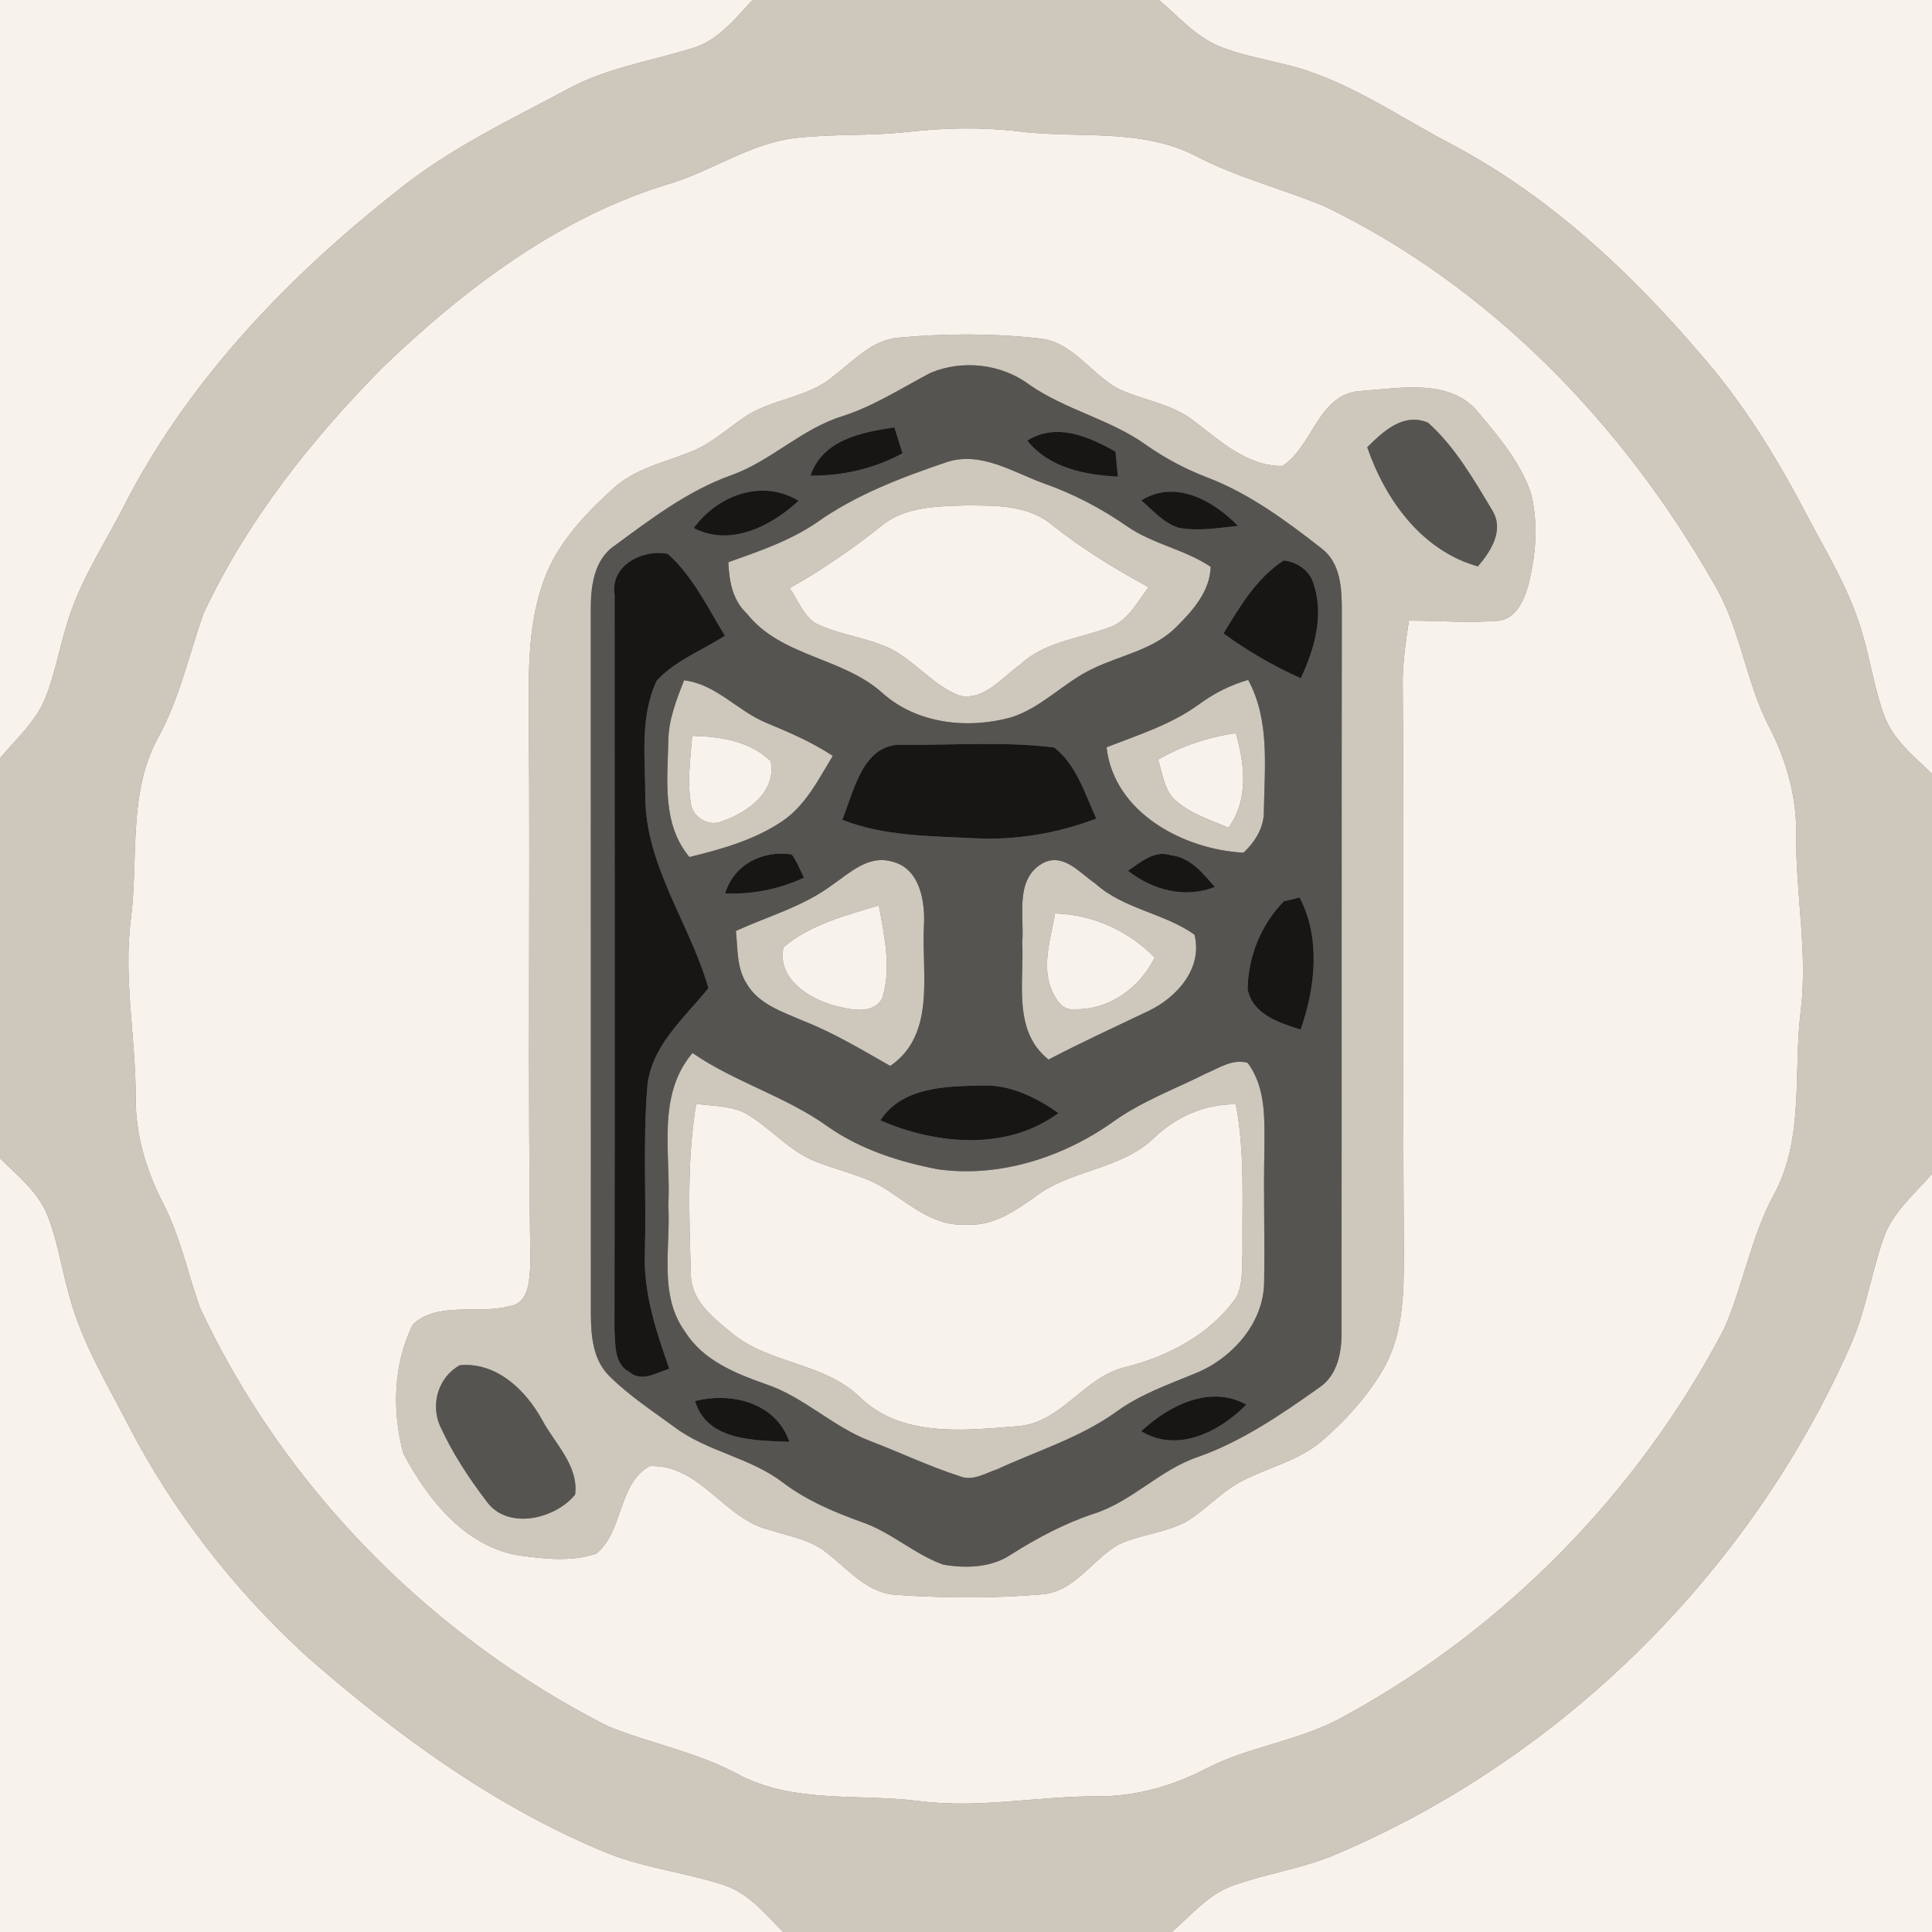 <?xml version="1.0" encoding="UTF-8" ?>
<!DOCTYPE svg PUBLIC "-//W3C//DTD SVG 1.1//EN" "http://www.w3.org/Graphics/SVG/1.1/DTD/svg11.dtd">
<svg width="250pt" height="250pt" viewBox="0 0 250 250" version="1.1" xmlns="http://www.w3.org/2000/svg">
<rect x="0" y="0" width="250" height="250" fill="#808080" stroke="none"/>
<g id="#f7f3ecff">
<path fill="#f7f3ec" opacity="1.00" d=" M 0.00 0.00 L 97.39 0.00 C 95.10 2.42 92.90 5.29 89.55 6.25 C 84.19 7.92 78.52 8.77 73.53 11.49 C 66.03 15.50 58.25 19.18 51.58 24.54 C 37.17 35.86 24.11 49.46 15.80 65.94 C 13.29 70.77 10.25 75.39 8.69 80.65 C 7.69 83.82 7.13 87.13 5.90 90.24 C 4.67 93.35 2.09 95.60 0.00 98.12 L 0.00 0.00 Z" />
<path fill="#f7f3ec" opacity="1.00" d=" M 149.97 0.00 L 250.00 0.00 L 250.00 100.13 C 247.67 97.85 244.93 95.71 243.80 92.54 C 242.54 89.14 242.05 85.52 241.01 82.05 C 239.37 76.23 236.10 71.09 233.34 65.78 C 229.63 58.73 225.38 51.93 220.13 45.92 C 211.04 35.26 200.61 25.50 188.17 18.85 C 180.79 15.03 173.87 9.95 165.62 8.18 C 162.96 7.51 160.23 7.01 157.69 5.96 C 154.65 4.66 152.45 2.08 149.97 0.00 Z" />
<path fill="#f7f3ec" opacity="1.00" d=" M 117.37 17.08 C 122.15 16.53 126.98 16.43 131.77 17.00 C 139.42 17.97 147.60 16.51 154.72 20.18 C 160.01 22.94 165.81 24.40 171.31 26.66 C 192.75 36.97 209.98 54.86 221.69 75.38 C 225.22 81.17 225.83 88.14 228.96 94.12 C 231.16 98.40 232.50 103.12 232.43 107.96 C 232.33 115.57 233.95 123.16 233.02 130.77 C 232.02 138.70 233.52 147.20 229.57 154.52 C 226.57 160.03 225.59 166.31 223.07 172.00 C 212.07 192.99 194.81 210.71 173.99 222.05 C 168.33 225.29 161.64 225.92 155.88 228.95 C 151.60 231.16 146.87 232.47 142.03 232.44 C 134.38 232.42 126.76 234.03 119.12 233.08 C 111.23 232.04 102.77 233.47 95.47 229.57 C 90.18 226.71 84.21 225.63 78.68 223.38 C 55.76 211.76 36.72 192.46 25.85 169.15 C 24.28 164.69 23.32 159.99 21.13 155.75 C 18.94 151.51 17.53 146.85 17.56 142.04 C 17.58 134.38 15.97 126.77 16.91 119.12 C 17.96 111.23 16.51 102.76 20.44 95.48 C 23.23 90.43 24.43 84.77 26.34 79.38 C 31.95 67.39 40.28 56.91 49.53 47.53 C 60.27 37.24 72.58 27.91 87.02 23.66 C 92.45 21.93 97.31 18.47 103.08 17.84 C 107.83 17.31 112.62 17.61 117.37 17.08 M 116.35 43.68 C 112.83 43.95 110.40 46.74 107.76 48.74 C 104.39 51.59 99.61 51.58 96.08 54.15 C 93.93 55.62 91.96 57.44 89.50 58.41 C 86.03 59.85 82.12 60.60 79.30 63.27 C 75.41 66.76 71.69 70.80 70.10 75.89 C 68.28 81.40 68.40 87.27 68.43 93.00 C 68.62 116.45 68.27 139.89 68.64 163.33 C 68.51 165.38 68.57 168.67 65.90 169.02 C 61.87 170.11 56.75 168.35 53.45 171.35 C 50.88 176.38 50.72 182.67 52.19 188.07 C 55.35 194.04 60.28 200.29 67.42 201.31 C 70.63 201.74 74.06 202.11 77.18 201.03 C 80.69 198.13 79.95 191.99 84.07 189.71 C 90.62 189.46 93.68 196.59 99.59 197.97 C 102.12 198.81 104.91 199.21 107.02 200.97 C 109.83 203.14 112.36 206.31 116.22 206.39 C 122.34 206.80 128.53 206.84 134.65 206.32 C 139.04 206.10 141.28 201.80 144.79 199.84 C 147.52 198.60 150.59 198.35 153.29 197.03 C 155.90 195.51 157.90 193.15 160.57 191.72 C 164.10 189.85 168.21 189.01 171.25 186.29 C 174.27 183.64 177.00 180.61 179.02 177.13 C 181.64 172.55 181.67 167.13 181.66 162.01 C 181.48 137.33 181.71 112.65 181.51 87.97 C 181.56 85.40 181.92 82.85 182.32 80.31 C 186.07 80.30 189.83 80.63 193.58 80.34 C 196.01 80.34 197.18 77.80 197.74 75.80 C 198.75 71.90 199.09 67.70 198.09 63.76 C 196.73 59.87 194.03 56.62 191.41 53.50 C 187.83 48.91 181.28 50.22 176.24 50.58 C 170.58 50.80 169.97 57.68 165.95 60.29 C 161.38 60.35 157.92 57.06 154.52 54.49 C 151.65 52.21 147.88 51.82 144.65 50.27 C 141.11 48.34 138.79 44.19 134.46 43.79 C 128.46 43.12 122.36 43.14 116.35 43.68 Z" />
<path fill="#f7f3ec" opacity="1.00" d=" M 114.07 68.04 C 117.11 65.53 121.25 65.52 124.99 65.40 C 128.79 65.41 133.01 65.33 136.10 67.90 C 140.00 71.00 144.24 73.61 148.62 75.98 C 147.11 77.95 145.88 80.53 143.30 81.26 C 139.48 82.66 135.12 83.08 132.02 85.99 C 129.66 87.64 127.39 90.68 124.18 90.02 C 120.77 88.71 118.50 85.62 115.29 83.97 C 112.14 82.44 108.52 82.18 105.40 80.58 C 103.90 79.47 103.21 77.61 102.19 76.10 C 106.37 73.75 110.32 71.03 114.07 68.04 Z" />
<path fill="#f7f3ec" opacity="1.00" d=" M 89.57 95.21 C 93.17 95.31 97.02 95.87 99.72 98.49 C 100.53 102.44 96.69 105.18 93.41 106.27 C 91.68 107.06 89.49 105.68 89.38 103.80 C 88.91 100.95 89.36 98.06 89.57 95.21 Z" />
<path fill="#f7f3ec" opacity="1.00" d=" M 149.86 98.30 C 152.95 96.51 156.36 95.37 159.91 94.88 C 161.09 98.93 161.59 103.46 158.97 107.09 C 156.67 106.13 154.21 105.35 152.28 103.71 C 150.65 102.39 150.46 100.17 149.86 98.30 Z" />
<path fill="#f7f3ec" opacity="1.00" d=" M 101.39 122.57 C 104.88 119.62 109.43 118.46 113.72 117.16 C 114.42 121.11 115.41 125.30 114.14 129.23 C 112.83 131.42 109.89 130.59 107.88 130.10 C 104.57 129.17 100.52 126.58 101.39 122.57 Z" />
<path fill="#f7f3ec" opacity="1.00" d=" M 136.53 118.20 C 141.42 118.35 145.99 120.43 149.42 123.90 C 147.45 127.85 143.51 130.74 138.98 130.59 C 137.37 130.77 136.55 129.18 136.01 127.93 C 134.80 124.76 135.99 121.37 136.53 118.20 Z" />
<path fill="#f7f3ec" opacity="1.00" d=" M 90.09 142.84 C 92.10 143.11 94.21 143.08 96.11 143.88 C 99.27 145.54 101.59 148.45 104.82 149.99 C 108.14 151.49 111.90 152.00 114.95 154.09 C 118.01 156.09 121.08 158.76 125.00 158.45 C 128.39 158.74 131.26 156.75 133.89 154.90 C 138.51 151.32 144.98 151.41 149.28 147.29 C 152.18 144.51 155.87 142.87 159.91 142.89 C 161.13 149.21 160.69 155.66 160.78 162.06 C 160.65 164.04 160.92 166.22 159.89 168.01 C 156.53 172.68 151.23 175.47 145.76 176.87 C 140.24 178.06 137.35 184.27 131.49 184.56 C 124.66 185.12 116.59 186.01 111.24 180.76 C 106.60 176.27 99.49 176.53 94.62 172.44 C 92.28 170.51 89.44 168.29 89.40 164.96 C 89.19 157.59 88.86 150.14 90.09 142.84 Z" />
<path fill="#f7f3ec" opacity="1.00" d=" M 0.00 149.89 C 2.32 152.17 5.03 154.32 6.22 157.47 C 7.52 160.84 8.02 164.44 9.03 167.89 C 10.62 173.76 13.80 178.99 16.57 184.35 C 22.39 195.62 30.32 205.76 39.67 214.32 C 51.12 224.34 63.56 233.47 77.66 239.41 C 82.71 241.64 88.27 242.19 93.50 243.87 C 96.78 244.88 99.00 247.65 101.33 250.00 L 0.00 250.00 L 0.00 149.89 Z" />
<path fill="#f7f3ec" opacity="1.00" d=" M 243.68 160.36 C 244.82 156.92 247.69 154.55 250.00 151.91 L 250.00 250.00 L 151.63 250.00 C 154.16 247.82 156.39 245.07 159.64 243.96 C 163.77 242.48 168.15 241.84 172.23 240.22 C 201.88 227.85 226.33 203.67 239.35 174.33 C 241.39 169.87 242.08 164.97 243.68 160.36 Z" />
</g>
<g id="#cec7bcff">
<path fill="#cec7bc" opacity="1.00" d=" M 97.39 0.00 L 149.97 0.00 C 152.45 2.08 154.65 4.66 157.69 5.96 C 160.23 7.01 162.96 7.51 165.62 8.18 C 173.87 9.95 180.79 15.03 188.17 18.85 C 200.61 25.50 211.04 35.26 220.13 45.92 C 225.38 51.93 229.63 58.73 233.34 65.78 C 236.10 71.09 239.37 76.23 241.01 82.05 C 242.05 85.52 242.54 89.14 243.80 92.54 C 244.93 95.71 247.67 97.85 250.00 100.13 L 250.00 151.91 C 247.69 154.55 244.82 156.92 243.68 160.36 C 242.08 164.97 241.39 169.87 239.35 174.33 C 226.33 203.67 201.88 227.85 172.23 240.22 C 168.15 241.84 163.77 242.48 159.64 243.96 C 156.39 245.07 154.16 247.82 151.63 250.00 L 101.33 250.00 C 99.00 247.65 96.78 244.88 93.50 243.87 C 88.27 242.19 82.71 241.64 77.66 239.41 C 63.56 233.47 51.12 224.34 39.67 214.32 C 30.32 205.76 22.39 195.62 16.57 184.35 C 13.80 178.99 10.62 173.76 9.03 167.89 C 8.02 164.44 7.52 160.84 6.22 157.47 C 5.03 154.32 2.32 152.17 0.00 149.89 L 0.00 98.12 C 2.09 95.60 4.67 93.35 5.90 90.24 C 7.13 87.13 7.69 83.82 8.69 80.65 C 10.25 75.39 13.29 70.77 15.80 65.94 C 24.11 49.46 37.17 35.86 51.58 24.54 C 58.25 19.18 66.03 15.50 73.53 11.49 C 78.52 8.77 84.19 7.92 89.55 6.25 C 92.90 5.29 95.10 2.42 97.39 0.00 M 117.37 17.08 C 112.62 17.61 107.83 17.31 103.08 17.84 C 97.31 18.47 92.45 21.93 87.02 23.66 C 72.58 27.91 60.27 37.24 49.53 47.53 C 40.28 56.91 31.95 67.39 26.34 79.38 C 24.43 84.77 23.23 90.43 20.44 95.48 C 16.51 102.76 17.96 111.23 16.91 119.12 C 15.97 126.77 17.58 134.38 17.56 142.04 C 17.53 146.85 18.94 151.51 21.13 155.75 C 23.32 159.99 24.28 164.69 25.85 169.15 C 36.72 192.46 55.76 211.76 78.68 223.38 C 84.21 225.63 90.18 226.71 95.47 229.57 C 102.77 233.47 111.23 232.04 119.12 233.08 C 126.76 234.03 134.38 232.42 142.03 232.44 C 146.87 232.47 151.60 231.16 155.88 228.95 C 161.64 225.92 168.33 225.29 173.99 222.05 C 194.81 210.71 212.07 192.99 223.07 172.00 C 225.59 166.31 226.57 160.03 229.57 154.52 C 233.52 147.20 232.02 138.70 233.02 130.77 C 233.95 123.16 232.33 115.57 232.43 107.96 C 232.50 103.12 231.16 98.40 228.96 94.12 C 225.83 88.14 225.22 81.17 221.69 75.38 C 209.98 54.86 192.75 36.97 171.31 26.66 C 165.81 24.40 160.01 22.94 154.72 20.18 C 147.60 16.51 139.42 17.97 131.77 17.00 C 126.98 16.43 122.15 16.53 117.37 17.08 Z" />
<path fill="#cec7bc" opacity="1.00" d=" M 116.35 43.68 C 122.36 43.14 128.46 43.12 134.46 43.79 C 138.79 44.19 141.11 48.34 144.65 50.27 C 147.88 51.82 151.65 52.21 154.52 54.49 C 157.92 57.06 161.38 60.35 165.95 60.29 C 169.97 57.68 170.58 50.80 176.24 50.58 C 181.28 50.22 187.83 48.91 191.41 53.50 C 194.03 56.62 196.73 59.87 198.09 63.76 C 199.09 67.70 198.75 71.90 197.74 75.80 C 197.18 77.80 196.01 80.34 193.58 80.34 C 189.83 80.63 186.07 80.30 182.32 80.31 C 181.92 82.85 181.56 85.40 181.51 87.97 C 181.71 112.65 181.48 137.33 181.66 162.01 C 181.67 167.13 181.64 172.55 179.02 177.13 C 177.00 180.61 174.27 183.64 171.25 186.29 C 168.21 189.01 164.10 189.85 160.57 191.72 C 157.90 193.15 155.90 195.51 153.29 197.03 C 150.59 198.35 147.52 198.60 144.79 199.84 C 141.28 201.80 139.04 206.10 134.65 206.32 C 128.53 206.84 122.34 206.80 116.22 206.39 C 112.36 206.31 109.83 203.14 107.02 200.97 C 104.91 199.21 102.12 198.81 99.59 197.97 C 93.68 196.59 90.62 189.46 84.07 189.71 C 79.95 191.99 80.69 198.13 77.18 201.03 C 74.06 202.11 70.63 201.74 67.42 201.31 C 60.28 200.29 55.35 194.04 52.19 188.07 C 50.72 182.67 50.88 176.38 53.45 171.35 C 56.75 168.35 61.87 170.11 65.90 169.02 C 68.57 168.67 68.51 165.38 68.64 163.33 C 68.27 139.89 68.62 116.45 68.43 93.00 C 68.40 87.27 68.28 81.40 70.10 75.89 C 71.69 70.80 75.41 66.76 79.30 63.27 C 82.12 60.60 86.03 59.85 89.50 58.41 C 91.96 57.44 93.93 55.62 96.08 54.15 C 99.61 51.58 104.39 51.59 107.76 48.74 C 110.40 46.74 112.83 43.95 116.35 43.68 M 120.40 48.25 C 116.64 50.23 113.04 52.57 108.96 53.87 C 103.70 55.51 99.77 59.66 94.61 61.50 C 89.03 63.50 84.28 67.11 79.56 70.59 C 76.83 72.42 76.43 75.93 76.45 78.94 C 76.46 109.32 76.46 139.69 76.46 170.06 C 76.47 172.87 76.73 176.00 78.87 178.08 C 81.42 180.62 84.46 182.59 87.35 184.72 C 91.58 187.86 97.05 188.60 101.25 191.80 C 104.34 194.15 107.93 195.67 111.56 196.97 C 115.33 198.27 118.31 201.12 122.05 202.46 C 125.05 202.98 128.34 202.86 130.93 201.09 C 134.28 198.98 137.77 197.12 141.53 195.88 C 146.50 194.30 150.10 190.17 155.04 188.52 C 160.74 186.50 165.77 183.05 170.67 179.58 C 173.15 177.94 173.66 174.82 173.59 172.06 C 173.63 141.03 173.59 109.99 173.63 78.95 C 173.63 76.13 173.48 72.87 171.04 70.99 C 166.44 67.40 161.66 63.85 156.16 61.76 C 153.40 60.70 150.78 59.31 148.36 57.61 C 143.70 54.26 137.92 53.06 133.21 49.79 C 129.59 47.07 124.55 46.51 120.40 48.25 M 176.92 57.88 C 179.27 64.69 184.00 71.27 191.24 73.29 C 192.93 71.32 194.69 68.58 193.08 66.01 C 190.68 62.01 188.28 57.82 184.78 54.69 C 181.57 53.37 179.01 55.80 176.92 57.88 M 59.49 176.66 C 56.76 178.18 55.71 181.60 56.91 184.45 C 58.49 187.94 60.61 191.19 62.93 194.23 C 65.61 198.05 71.83 196.60 74.42 193.40 C 74.90 189.67 71.79 186.80 70.15 183.74 C 68.03 179.87 64.23 176.21 59.49 176.66 Z" />
<path fill="#cec7bc" opacity="1.00" d=" M 122.55 59.78 C 126.98 58.37 131.10 61.12 135.12 62.57 C 138.95 63.92 142.55 65.81 145.88 68.13 C 149.20 70.42 153.32 71.10 156.66 73.34 C 156.58 76.52 154.31 79.06 152.17 81.17 C 149.25 84.09 145.03 84.77 141.44 86.51 C 137.69 88.26 134.83 91.57 130.83 92.83 C 125.23 94.36 118.75 93.69 114.26 89.74 C 109.09 85.02 101.07 85.03 96.62 79.37 C 94.78 77.65 94.34 75.15 94.25 72.75 C 98.17 71.35 102.18 70.00 105.65 67.64 C 110.75 64.01 116.66 61.78 122.55 59.78 M 114.07 68.04 C 110.32 71.03 106.37 73.75 102.19 76.10 C 103.21 77.61 103.90 79.47 105.40 80.58 C 108.52 82.18 112.14 82.44 115.29 83.97 C 118.50 85.62 120.77 88.71 124.18 90.02 C 127.39 90.68 129.66 87.64 132.02 85.99 C 135.12 83.08 139.48 82.66 143.30 81.26 C 145.88 80.53 147.11 77.95 148.62 75.98 C 144.24 73.61 140.00 71.00 136.10 67.90 C 133.01 65.33 128.79 65.41 124.99 65.40 C 121.25 65.52 117.11 65.53 114.07 68.04 Z" />
<path fill="#cec7bc" opacity="1.00" d=" M 88.51 88.03 C 92.69 88.53 95.45 92.03 99.20 93.55 C 102.15 94.78 105.09 96.04 107.76 97.81 C 105.92 100.84 104.26 104.20 101.25 106.25 C 97.64 108.69 93.39 109.88 89.21 110.90 C 85.67 106.68 86.36 101.02 86.48 95.92 C 86.49 93.15 87.54 90.57 88.51 88.03 M 89.57 95.21 C 89.36 98.06 88.91 100.95 89.38 103.80 C 89.49 105.68 91.68 107.06 93.41 106.27 C 96.69 105.18 100.53 102.44 99.72 98.49 C 97.02 95.87 93.17 95.31 89.57 95.21 Z" />
<path fill="#cec7bc" opacity="1.00" d=" M 155.15 91.14 C 157.07 89.73 159.21 88.64 161.51 87.98 C 164.32 93.15 163.64 99.16 163.55 104.81 C 163.62 106.98 162.45 108.91 160.90 110.34 C 153.17 109.92 144.14 105.18 143.19 96.70 C 147.28 95.10 151.56 93.76 155.15 91.14 M 149.86 98.30 C 150.46 100.17 150.65 102.39 152.28 103.71 C 154.21 105.35 156.67 106.13 158.97 107.09 C 161.59 103.46 161.09 98.93 159.91 94.88 C 156.36 95.37 152.95 96.51 149.86 98.30 Z" />
<path fill="#cec7bc" opacity="1.00" d=" M 107.58 114.59 C 109.90 113.01 112.32 110.60 115.40 111.48 C 119.09 112.35 119.75 116.74 119.55 119.95 C 119.25 126.06 121.12 133.86 115.20 137.93 C 111.53 135.85 107.90 133.65 103.97 132.11 C 101.30 130.94 98.18 129.97 96.63 127.30 C 95.31 125.27 95.47 122.77 95.23 120.46 C 99.37 118.57 103.87 117.33 107.58 114.59 M 101.39 122.57 C 100.52 126.58 104.57 129.17 107.88 130.10 C 109.89 130.59 112.83 131.42 114.14 129.23 C 115.41 125.30 114.42 121.11 113.72 117.16 C 109.43 118.46 104.88 119.62 101.39 122.57 Z" />
<path fill="#cec7bc" opacity="1.00" d=" M 135.14 111.59 C 137.72 110.43 139.79 113.02 141.72 114.32 C 145.39 117.65 150.60 118.13 154.56 120.94 C 155.68 125.28 152.29 129.07 148.63 130.81 C 144.30 132.88 139.93 134.88 135.68 137.11 C 131.02 133.39 132.53 127.17 132.28 121.99 C 132.57 118.45 131.22 113.58 135.14 111.59 M 136.53 118.20 C 135.99 121.37 134.80 124.76 136.01 127.93 C 136.55 129.18 137.37 130.77 138.98 130.59 C 143.51 130.74 147.45 127.85 149.42 123.90 C 145.99 120.43 141.42 118.35 136.53 118.20 Z" />
<path fill="#cec7bc" opacity="1.00" d=" M 86.48 156.00 C 86.85 149.38 84.89 141.80 89.61 136.26 C 95.13 140.06 101.71 141.88 107.15 145.80 C 111.39 148.76 116.41 150.37 121.45 151.32 C 129.43 152.40 137.64 149.73 144.12 145.10 C 147.80 142.48 152.06 140.92 156.06 138.91 C 157.75 138.20 159.51 136.97 161.44 137.53 C 163.91 140.82 163.61 145.10 163.61 148.98 C 163.49 154.59 163.68 160.20 163.58 165.81 C 163.58 171.14 159.48 175.75 154.73 177.69 C 151.25 179.13 147.65 180.38 144.57 182.60 C 139.87 186.01 134.26 187.71 129.04 190.12 C 127.51 190.62 125.88 191.70 124.24 191.04 C 120.26 189.76 116.48 187.95 112.58 186.46 C 107.74 184.62 104.01 180.74 99.07 179.10 C 95.15 177.71 90.97 176.03 88.66 172.34 C 85.19 167.59 86.80 161.44 86.48 156.00 M 90.09 142.84 C 88.86 150.14 89.19 157.59 89.40 164.96 C 89.44 168.29 92.28 170.51 94.62 172.44 C 99.49 176.53 106.60 176.27 111.24 180.76 C 116.59 186.01 124.66 185.12 131.49 184.56 C 137.35 184.27 140.24 178.06 145.76 176.87 C 151.23 175.47 156.53 172.68 159.89 168.01 C 160.92 166.22 160.65 164.04 160.78 162.06 C 160.69 155.66 161.13 149.21 159.91 142.89 C 155.87 142.87 152.18 144.51 149.28 147.29 C 144.98 151.41 138.51 151.32 133.89 154.90 C 131.26 156.75 128.39 158.74 125.00 158.45 C 121.08 158.76 118.01 156.09 114.95 154.09 C 111.90 152.00 108.14 151.49 104.82 149.99 C 101.59 148.45 99.27 145.54 96.11 143.88 C 94.21 143.08 92.10 143.11 90.09 142.84 Z" />
</g>
<g id="#565450ff">
<path fill="#565450" opacity="1.00" d=" M 120.40 48.25 C 124.55 46.51 129.59 47.07 133.21 49.79 C 137.92 53.06 143.70 54.26 148.36 57.61 C 150.78 59.31 153.40 60.70 156.16 61.76 C 161.66 63.85 166.44 67.40 171.04 70.99 C 173.48 72.87 173.63 76.13 173.63 78.95 C 173.59 109.99 173.63 141.03 173.59 172.06 C 173.66 174.82 173.15 177.94 170.67 179.58 C 165.77 183.05 160.74 186.50 155.04 188.52 C 150.10 190.17 146.50 194.30 141.53 195.88 C 137.77 197.12 134.28 198.98 130.93 201.09 C 128.34 202.86 125.05 202.98 122.05 202.46 C 118.31 201.12 115.33 198.27 111.56 196.97 C 107.93 195.67 104.34 194.15 101.25 191.80 C 97.05 188.60 91.58 187.86 87.35 184.72 C 84.46 182.59 81.42 180.62 78.87 178.08 C 76.73 176.00 76.47 172.87 76.46 170.06 C 76.46 139.69 76.46 109.32 76.45 78.94 C 76.43 75.93 76.83 72.42 79.56 70.59 C 84.28 67.11 89.03 63.50 94.61 61.50 C 99.77 59.66 103.70 55.51 108.96 53.87 C 113.04 52.57 116.64 50.23 120.40 48.25 M 104.87 61.55 C 109.03 61.58 113.13 60.65 116.79 58.65 C 116.43 57.53 116.08 56.42 115.73 55.30 C 111.46 55.94 106.45 56.90 104.87 61.55 M 132.92 57.01 C 135.80 60.57 140.33 61.44 144.66 61.68 C 144.55 60.60 144.44 59.52 144.35 58.45 C 140.85 56.47 136.72 54.65 132.92 57.01 M 122.55 59.78 C 116.66 61.78 110.75 64.01 105.65 67.64 C 102.18 70.00 98.17 71.35 94.25 72.75 C 94.34 75.15 94.78 77.65 96.62 79.37 C 101.07 85.03 109.09 85.02 114.26 89.74 C 118.75 93.69 125.23 94.36 130.83 92.83 C 134.83 91.57 137.69 88.26 141.44 86.51 C 145.03 84.77 149.25 84.09 152.17 81.17 C 154.31 79.06 156.58 76.52 156.66 73.34 C 153.32 71.10 149.20 70.42 145.88 68.13 C 142.55 65.81 138.95 63.92 135.12 62.57 C 131.10 61.12 126.98 58.37 122.55 59.78 M 89.77 68.33 C 94.49 70.79 99.80 68.10 103.33 64.80 C 98.58 61.92 92.85 64.10 89.77 68.33 M 147.68 64.75 C 149.19 66.03 150.55 67.67 152.50 68.29 C 155.05 68.77 157.64 68.31 160.19 68.05 C 157.02 64.77 152.06 62.00 147.68 64.75 M 79.53 76.94 C 79.52 108.66 79.58 140.39 79.51 172.11 C 79.65 174.00 79.45 176.48 81.42 177.52 C 83.03 178.91 84.94 177.62 86.61 177.11 C 84.90 172.25 83.22 167.24 83.45 162.01 C 83.64 155.02 83.20 148.00 83.73 141.02 C 84.02 135.54 88.46 131.84 91.67 127.87 C 89.27 119.47 83.52 112.07 83.50 103.06 C 83.50 98.08 82.78 92.71 84.98 88.08 C 87.38 85.45 90.86 84.17 93.80 82.26 C 91.56 78.60 89.66 74.57 86.41 71.67 C 83.18 71.02 78.93 73.15 79.53 76.94 M 158.32 81.97 C 161.45 84.25 164.79 86.19 168.32 87.77 C 170.13 83.93 171.40 79.46 169.89 75.30 C 169.33 73.70 167.73 72.71 166.11 72.52 C 162.60 74.79 160.44 78.49 158.32 81.97 M 88.51 88.03 C 87.54 90.57 86.49 93.15 86.48 95.92 C 86.36 101.02 85.67 106.68 89.21 110.90 C 93.39 109.88 97.64 108.69 101.25 106.25 C 104.26 104.20 105.92 100.84 107.76 97.81 C 105.09 96.04 102.15 94.78 99.20 93.55 C 95.45 92.03 92.69 88.53 88.51 88.03 M 155.15 91.14 C 151.56 93.76 147.28 95.10 143.19 96.70 C 144.14 105.18 153.17 109.92 160.90 110.34 C 162.45 108.91 163.62 106.98 163.55 104.81 C 163.64 99.16 164.32 93.15 161.51 87.98 C 159.21 88.64 157.07 89.73 155.15 91.14 M 108.99 106.08 C 114.42 108.23 120.36 108.17 126.10 108.47 C 131.47 108.75 136.84 107.83 141.86 105.93 C 140.38 102.72 139.32 98.98 136.41 96.73 C 129.98 95.91 123.43 96.44 116.95 96.38 C 111.67 96.04 110.53 102.29 108.99 106.08 M 93.83 115.61 C 97.36 115.75 100.84 115.06 104.04 113.57 C 103.53 112.56 103.13 111.49 102.46 110.57 C 98.71 109.97 94.95 111.87 93.83 115.61 M 145.95 112.68 C 149.20 115.18 153.26 116.30 157.20 114.78 C 155.66 113.00 154.03 110.94 151.51 110.67 C 149.35 109.96 147.60 111.58 145.95 112.68 M 107.58 114.59 C 103.87 117.33 99.37 118.57 95.23 120.46 C 95.47 122.77 95.31 125.27 96.63 127.30 C 98.18 129.97 101.30 130.94 103.97 132.11 C 107.90 133.65 111.53 135.85 115.20 137.93 C 121.12 133.86 119.25 126.06 119.55 119.95 C 119.75 116.74 119.09 112.35 115.40 111.48 C 112.32 110.60 109.90 113.01 107.58 114.59 M 135.14 111.59 C 131.22 113.58 132.57 118.45 132.28 121.99 C 132.53 127.17 131.02 133.39 135.68 137.11 C 139.93 134.88 144.30 132.88 148.63 130.81 C 152.29 129.07 155.68 125.28 154.56 120.94 C 150.60 118.13 145.39 117.65 141.72 114.32 C 139.79 113.02 137.72 110.43 135.14 111.59 M 166.13 116.63 C 163.20 119.58 161.48 123.84 161.45 127.99 C 162.06 131.26 165.54 132.36 168.30 133.23 C 170.22 127.81 170.91 121.37 168.17 116.13 C 167.66 116.25 166.64 116.51 166.13 116.63 M 86.48 156.00 C 86.80 161.44 85.19 167.59 88.66 172.34 C 90.97 176.03 95.15 177.71 99.07 179.10 C 104.01 180.74 107.74 184.62 112.58 186.46 C 116.48 187.95 120.26 189.76 124.24 191.04 C 125.88 191.70 127.51 190.62 129.04 190.12 C 134.26 187.71 139.87 186.01 144.57 182.60 C 147.65 180.38 151.25 179.13 154.73 177.69 C 159.48 175.75 163.58 171.14 163.58 165.81 C 163.68 160.20 163.49 154.59 163.61 148.98 C 163.61 145.10 163.91 140.82 161.44 137.53 C 159.51 136.97 157.75 138.20 156.06 138.91 C 152.06 140.92 147.80 142.48 144.12 145.10 C 137.64 149.73 129.43 152.40 121.45 151.32 C 116.41 150.37 111.39 148.76 107.15 145.80 C 101.71 141.88 95.13 140.06 89.61 136.26 C 84.89 141.80 86.85 149.38 86.48 156.00 M 113.92 144.98 C 121.17 148.12 130.30 148.96 136.97 144.03 C 134.04 141.99 130.69 140.31 127.02 140.47 C 122.40 140.56 116.73 140.63 113.92 144.98 M 89.94 181.30 C 91.49 186.50 97.73 186.39 102.14 186.57 C 100.45 181.53 94.64 180.08 89.94 181.30 M 147.67 185.20 C 152.38 188.06 157.81 185.27 161.27 181.76 C 156.58 179.13 151.20 181.90 147.67 185.20 Z" />
<path fill="#565450" opacity="1.00" d=" M 176.92 57.88 C 179.01 55.80 181.57 53.37 184.78 54.69 C 188.28 57.82 190.68 62.01 193.08 66.01 C 194.69 68.58 192.93 71.32 191.24 73.29 C 184.00 71.27 179.27 64.69 176.92 57.88 Z" />
<path fill="#565450" opacity="1.00" d=" M 59.49 176.66 C 64.23 176.21 68.03 179.87 70.15 183.74 C 71.79 186.80 74.90 189.67 74.42 193.40 C 71.83 196.60 65.61 198.05 62.93 194.23 C 60.61 191.19 58.49 187.94 56.91 184.45 C 55.71 181.60 56.76 178.18 59.49 176.66 Z" />
</g>
<g id="#171615ff">
<path fill="#171615" opacity="1.00" d=" M 104.87 61.55 C 106.45 56.90 111.46 55.94 115.73 55.30 C 116.08 56.42 116.43 57.53 116.79 58.65 C 113.13 60.65 109.03 61.58 104.87 61.55 Z" />
<path fill="#171615" opacity="1.00" d=" M 132.92 57.01 C 136.72 54.65 140.85 56.47 144.35 58.45 C 144.44 59.52 144.55 60.60 144.66 61.68 C 140.33 61.44 135.80 60.57 132.92 57.01 Z" />
<path fill="#171615" opacity="1.00" d=" M 89.77 68.33 C 92.85 64.10 98.58 61.92 103.33 64.80 C 99.80 68.10 94.49 70.79 89.77 68.33 Z" />
<path fill="#171615" opacity="1.00" d=" M 147.68 64.75 C 152.06 62.00 157.02 64.77 160.19 68.05 C 157.64 68.31 155.05 68.77 152.50 68.29 C 150.55 67.67 149.19 66.03 147.68 64.75 Z" />
<path fill="#171615" opacity="1.00" d=" M 79.53 76.94 C 78.93 73.15 83.18 71.02 86.41 71.67 C 89.66 74.57 91.56 78.60 93.80 82.26 C 90.86 84.17 87.38 85.45 84.98 88.08 C 82.78 92.71 83.50 98.08 83.50 103.06 C 83.52 112.07 89.27 119.47 91.67 127.87 C 88.46 131.84 84.02 135.54 83.73 141.02 C 83.20 148.00 83.64 155.02 83.45 162.01 C 83.22 167.24 84.90 172.25 86.61 177.11 C 84.94 177.62 83.03 178.91 81.42 177.52 C 79.45 176.48 79.65 174.00 79.51 172.11 C 79.58 140.39 79.52 108.66 79.53 76.94 Z" />
<path fill="#171615" opacity="1.00" d=" M 158.32 81.97 C 160.44 78.49 162.60 74.79 166.11 72.52 C 167.73 72.71 169.33 73.70 169.89 75.30 C 171.40 79.46 170.13 83.93 168.32 87.77 C 164.79 86.19 161.45 84.25 158.32 81.97 Z" />
<path fill="#171615" opacity="1.00" d=" M 108.99 106.08 C 110.53 102.29 111.67 96.04 116.95 96.38 C 123.43 96.44 129.98 95.91 136.41 96.73 C 139.32 98.98 140.38 102.72 141.86 105.93 C 136.84 107.83 131.47 108.75 126.10 108.47 C 120.36 108.17 114.42 108.23 108.99 106.08 Z" />
<path fill="#171615" opacity="1.00" d=" M 93.83 115.61 C 94.95 111.87 98.71 109.97 102.46 110.57 C 103.13 111.49 103.53 112.56 104.04 113.57 C 100.84 115.06 97.36 115.75 93.83 115.61 Z" />
<path fill="#171615" opacity="1.00" d=" M 145.95 112.68 C 147.60 111.58 149.35 109.96 151.51 110.67 C 154.03 110.94 155.66 113.00 157.20 114.78 C 153.26 116.30 149.20 115.18 145.95 112.68 Z" />
<path fill="#171615" opacity="1.00" d=" M 166.13 116.63 C 166.64 116.51 167.66 116.25 168.17 116.13 C 170.91 121.37 170.22 127.81 168.30 133.23 C 165.54 132.36 162.06 131.26 161.45 127.99 C 161.48 123.84 163.20 119.58 166.13 116.63 Z" />
<path fill="#171615" opacity="1.00" d=" M 113.92 144.98 C 116.73 140.63 122.40 140.56 127.02 140.47 C 130.69 140.31 134.04 141.99 136.97 144.03 C 130.30 148.96 121.17 148.12 113.92 144.98 Z" />
<path fill="#171615" opacity="1.00" d=" M 89.94 181.30 C 94.64 180.08 100.45 181.53 102.14 186.57 C 97.73 186.39 91.49 186.50 89.94 181.30 Z" />
<path fill="#171615" opacity="1.00" d=" M 147.67 185.20 C 151.20 181.90 156.58 179.13 161.27 181.76 C 157.81 185.27 152.38 188.06 147.67 185.20 Z" />
</g>
</svg>
